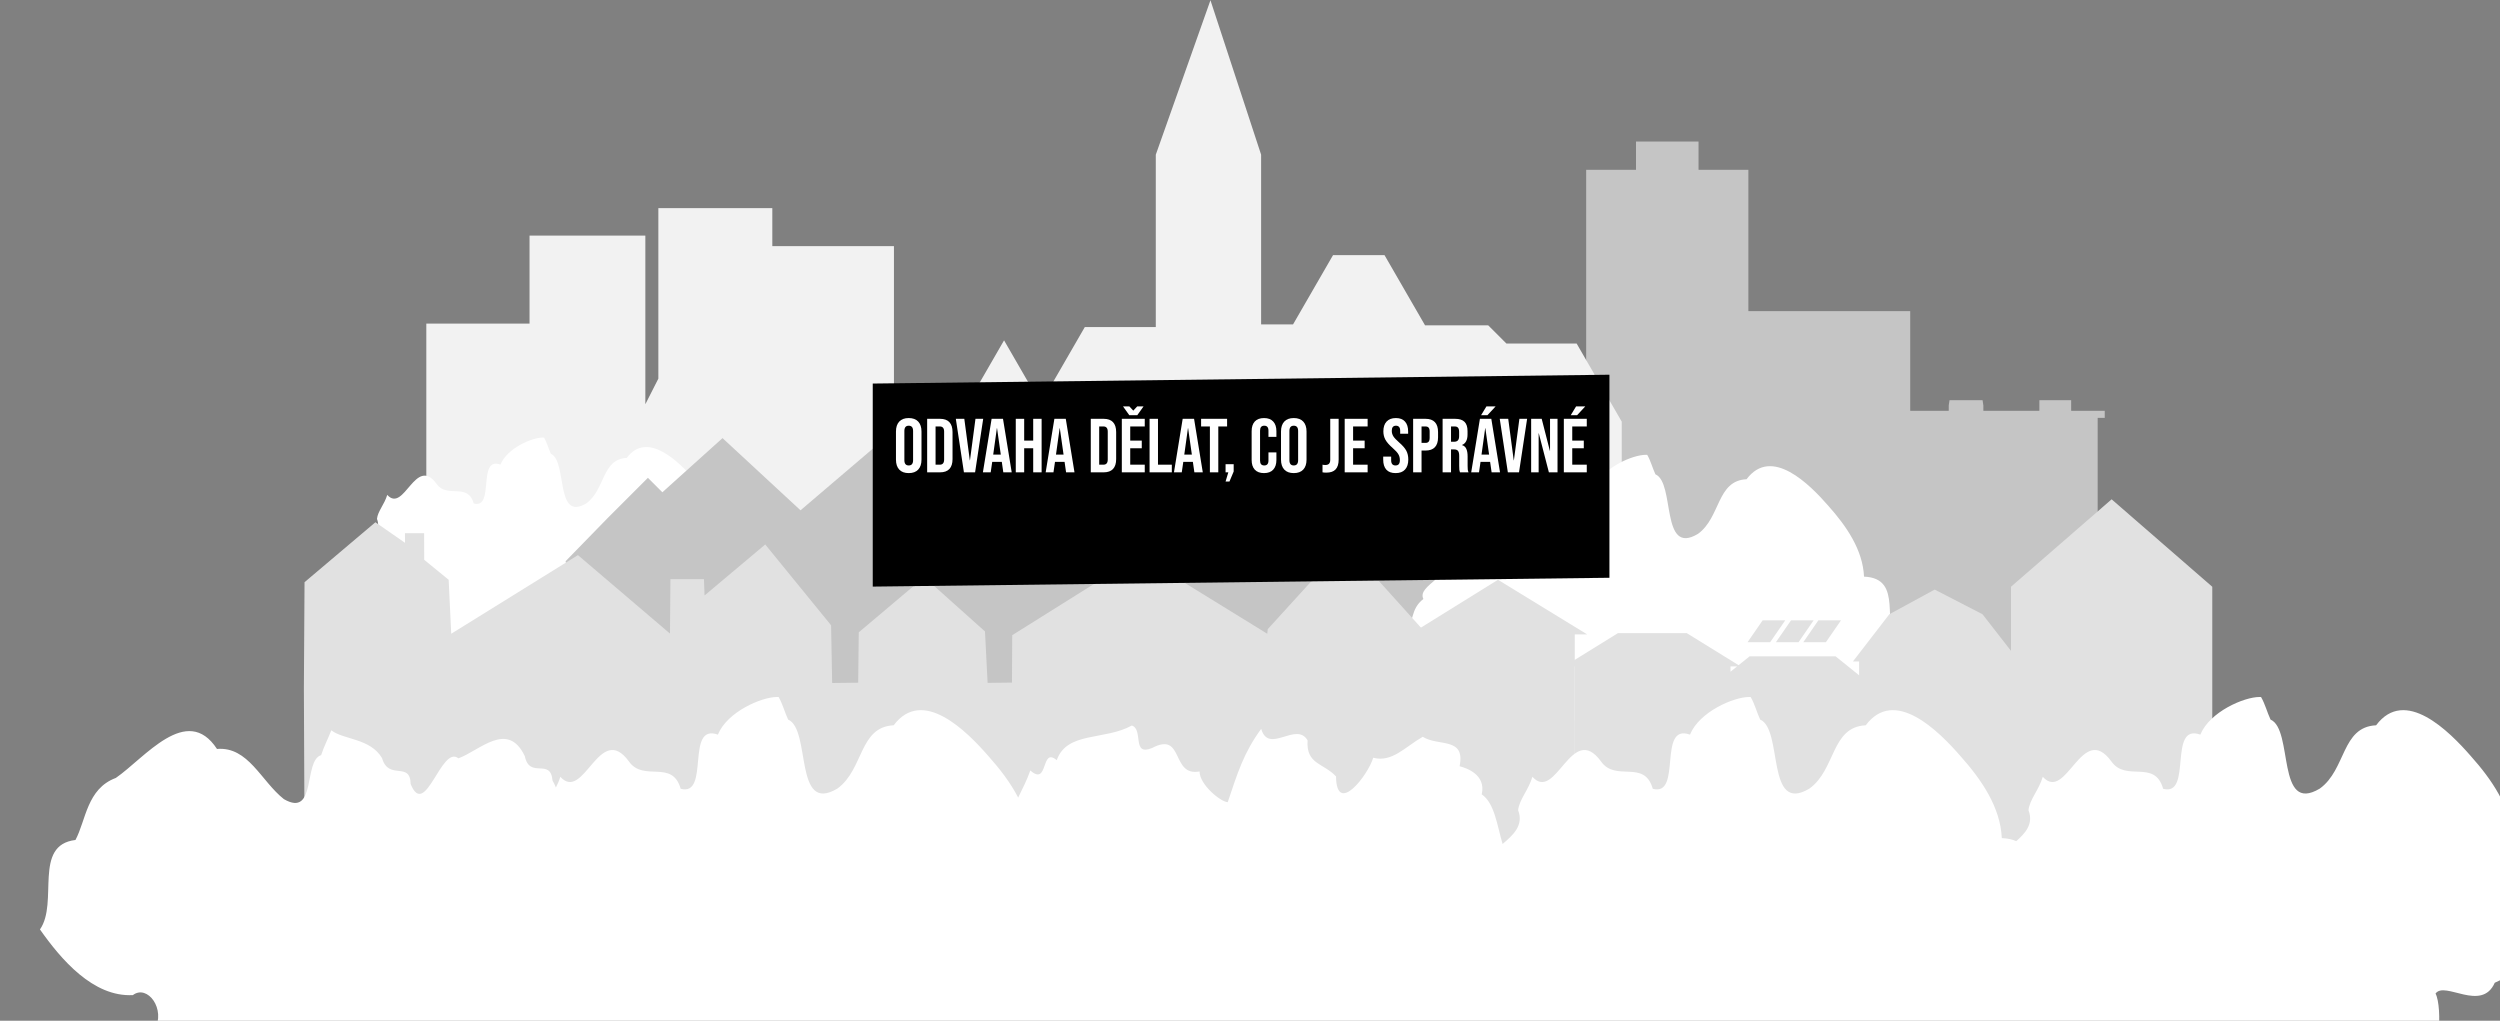 <?xml version="1.0" encoding="UTF-8"?>
<svg width="427.49mm" height="174.54mm" version="1.1" viewBox="0 0 427.49 174.54" xmlns="http://www.w3.org/2000/svg" xmlns:cc="http://creativecommons.org/ns#" xmlns:dc="http://purl.org/dc/elements/1.1/" xmlns:rdf="http://www.w3.org/1999/02/22-rdf-syntax-ns#">
 <rect x="0" y="0" width="427.49" height="174.54" fill="#808080" stroke="none"/>
 <g transform="translate(134.79 -11.262)">
  <g transform="matrix(.885 0 0 .885 216.83 -208.45)">
   <g>
    <path d="m-314.94 345.52v-34.728h20.407v15.395h-0.463v-32.4h22.376v32.579l2.515-4.947v-32.937h22.018v32.758h-0.307v-25.419h23.808v82.165l-91.607 4.947z" fill="#f2f2f2"/>
    <path d="m9.359 439.3v-0.683h-1.366v-109.62h1.366v-1.366h-6.487v-2.049h-6.142v2.049h-10.823v-1.025l-0.154-1.025h-6.384l-0.154 1.025v1.025h-7.44v-19.254h-31.271v-27.312h-9.628v-5.463h-12.085v5.463h-9.627v157.56h-1.366v1.366h102.12z" fill="#c5c5c5" stroke-width=".088"/>
    <path d="m-210.38 354.7v-28.432l7.07-12.245 7.06 12.229 8.541-14.793h13.716v-33.311l10.562-29.836 9.789 29.836v32.799h6.166l7.727-13.384h9.951l7.831 13.563h12.204l3.519 3.519h13.569l8.709 15.085v102.6h-124.59l-1.756-0.471z" fill="#f2f2f2"/>
   </g>
   <path d="m-292.38 332.8c-2.151-9e-3 -6.939 2.057-8.229 5.226-4.56-1.639-1.035 8.644-5.167 7.519-1.175-4.157-5.152-0.881-7.191-3.802-4.094-5.602-6.239 5.761-9.524 2.138-0.539 1.851-1.832 3.151-1.982 4.645 1.478 3.826-4.818 5.171-3.707 7.462-2.146 1.67-1.439 3.598-3.056 6.141-2.061 5.033 1.598 9.838 6.479 11.368 0.635 1.598 3.465 0.995 5.173 0.647 0.274 0.24 0.712 0.585 1.205 0.972-0.099 1.22-0.025 2.878 0.134 4.313h5.865c-0.062-0.936-0.112-1.93-0.025-2.766 0.037-0.211 0.074-0.419 0.099-0.621 0.284-1.21 1.032-1.829 2.804-0.864 4.099 2.087 6.817-0.994 10.603-0.025 0 1.385 0.171 3.443 0.247 4.281h5.69c0.142-1.423 0.16-3.374-0.112-4.465 2.193-1.163 7.289 2.012 9.592 0.271 1.954-1.478 7-2.189 9.44-0.515 0.025 0.013 0.025 0.013 0.037 0.025 0.467 0.89 0.703 3.2 0.589 4.688h5.869c0.216-1.949 0.099-4.48-0.411-5.45 1.284-1.799 6.395 2.643 8.223-1.502 3.828-1.669 7.109-4.84 7.795-8.655-2.727-3.653 1.112-11.166-5.378-11.428-0.192-4.312-2.837-8.137-5.756-11.407-2.991-3.429-9.128-9.621-13.137-4.259-4.836 0.229-4.135 6.136-7.824 8.792-6.064 3.615-3.618-8.193-6.835-9.586-0.478-1.027-0.748-2.141-1.316-3.127-0.062-8e-3 -0.13-8e-3 -0.2-8e-3zm-26.085 41.166c0.189-5e-4 0.255 0.05 0.163 0.197-0.062-0.062-0.188-0.129-0.342-0.184 0.062-8e-3 0.129-0.013 0.179-0.013z" fill="#fff" stroke-width=".428"/>
   <path d="m-283.84 366.78v-0.142h-2.094l-2.095-9.939 7.952-8.162 7.953-7.953 2.792 2.793 11.625-10.464 15.069 13.947 18.834-16.057 25.615 23.888-0.258-13.268 23.459-16.558 19.921 18.035 13.536-10.92 12.01 10.488 2.793-2.793 15.906 16.115-4.189 0.314v83.913h-169.43z" fill="#c5c5c5" stroke-width=".292"/>
   <path d="m-79.286 336.14c-2.585-0.011-8.336 2.471-9.886 6.278-5.478-1.969-1.244 10.384-6.207 9.032-1.411-4.994-6.189-1.058-8.638-4.568-4.918-6.73-7.495 6.921-11.441 2.569-0.647 2.224-2.201 3.785-2.381 5.58 1.776 4.596-5.788 6.212-4.453 8.964-2.578 2.006-1.729 4.323-3.671 7.377-2.476 6.046 1.92 11.818 7.783 13.657 0.761 1.919 4.162 1.195 6.214 0.777 0.33 0.288 0.854 0.703 1.447 1.169-0.124 1.465-0.037 3.457 0.161 5.181h7.046c-0.074-1.125-0.137-2.318-0.025-3.322 0.05-0.253 0.087-0.502 0.124-0.746 0.34-1.454 1.241-2.197 3.369-1.04 4.924 2.507 8.189-1.194 12.737-0.037 0 1.663 0.206 4.136 0.297 5.143h6.836c0.17-1.71 0.193-4.053-0.139-5.364 2.635-1.396 8.756 2.417 11.523 0.325 2.347-1.775 8.409-2.63 11.34-0.62 0.025 0.013 0.037 0.013 0.05 0.025 0.561 1.071 0.845 3.844 0.708 5.632h7.051c0.26-2.342 0.124-5.382-0.493-6.547 1.542-2.162 7.683 3.175 9.88-1.804 4.598-2.005 8.54-5.814 9.363-10.397-3.275-4.388 1.336-13.414-6.46-13.729-0.232-5.18-3.408-9.775-6.915-13.703-3.594-4.119-10.965-11.558-15.781-5.116-5.81 0.274-4.967 7.372-9.398 10.562-7.285 4.344-4.346-9.842-8.212-11.516-0.574-1.233-0.899-2.572-1.581-3.757-0.075-8e-3 -0.156-9e-3 -0.24-9e-3zm-31.336 49.453c0.227-4.9e-4 0.307 0.062 0.195 0.237-0.074-0.074-0.226-0.155-0.411-0.221 0.074-9e-3 0.155-0.013 0.215-0.013z" fill="#fff" stroke-width=".515"/>
   <g transform="matrix(.777 0 0 .777 -1743 -.881)" fill="#e1e1e1">
    <path d="m1807.8 567.17-0.331-75.304 0.163-26.443 17.625-14.909 7.361 5.119-0.014-2.39h4.763l0.012 2.575 0.012 4.035 6.083 4.971 0.633 13.417 31.513-19.553 22.886 19.507 0.112-13.535 4.167 1e-5h4.167l0.155 4.056 15.086-12.677 16.376 20.096 0.265 14.352 6.473-0.076 0.142-12.524 16.28-13.736 15.108 13.516 0.658 12.791 6.053-0.077 0.064-11.78 31.728-19.888 31.692 19.527 0.12-1.143 19.314-21.206 20.797 23.066v88.259l-139.57 0.042-139.9-0.088z" stroke-width=".265"/>
    <g stroke-dashoffset="347.72" stroke-linecap="square">
     <path d="m2104.4 464.82-21.863 13.579h2.303v76.011h38.663v-76.011h3.071z" stroke-width="2.568" style="paint-order:stroke markers fill"/>
     <path d="m2213 467.26-11.277 6.133-9.052 11.737h1.536v69.261h38.279v-69.261h1.535l-9.129-11.737z" stroke-width="2.33" style="paint-order:stroke markers fill"/>
     <path d="m2257 444.81-25.028 21.747v87.832h50.056v-87.832z" stroke-width="1.452" style="paint-order:stroke markers fill"/>
    </g>
    <g transform="matrix(25.203 0 0 25.203 1729.7 -4617.9)" stroke-dashoffset="347.72" stroke-linecap="square">
     <path transform="scale(.265)" d="m60.57 763.01-2 1.238h0.389v11.4h10.791v-10.418h0.605l-1.68-1.355h-3.205l-0.408 0.328-1.93-1.193zm4.191 1.238h0.246l-0.246 0.199z" stroke-width=".385" style="paint-order:stroke markers fill"/>
     <g stroke-width=".047">
      <rect transform="matrix(1 0 -.568 .823 0 0)" x="156.94" y="245.53" width=".223" height=".262" style="paint-order:stroke markers fill"/>
      <rect transform="matrix(1 0 -.568 .823 0 0)" x="157.22" y="245.53" width=".223" height=".262" style="paint-order:stroke markers fill"/>
      <rect transform="matrix(1 0 -.568 .823 0 0)" x="157.49" y="245.53" width=".223" height=".262" style="paint-order:stroke markers fill"/>
     </g>
    </g>
   </g>
   <g transform="matrix(2.588 0 0 2.588 -5756.3 -1047.1)" fill="#ececec">
    <path transform="matrix(.088 0 0 .088 1285.3 358.32)" d="m9584.4 2207.3c-13.143-0.057-42.396 12.568-50.279 31.932-27.861-10.014-6.321 52.812-31.57 45.938-7.175-25.398-31.479-5.383-43.934-23.23-25.015-34.227-38.121 35.202-58.188 13.062-0.951 3.269-2.293 6.25-3.734 9.066-0.815-1.991-1.75-3.96-2.865-5.899-1.655-19.609-19.331-0.877-23.504-20.648-14.554-30.675-38.353-4.618-56.354 1.816-14.482-11.701-28.052 52.445-40.5 21.805-0.365-19.759-18.656-2.585-24.275-21.994-9.962-16.927-32.774-15.509-43.043-23.592-2.726 7.099-6.294 13.838-8.635 21.098-15.137 4.463-3.703 53.426-31.582 37.31-19.391-15.305-30.164-44.77-56.773-42.578-25.553-39.04-61.394 7.772-85.807 24.594-24.686 9.169-25.317 36.012-34.256 52.639-36.317 4.28-14.108 53.024-30.113 75.893 17.766 25.234 45.062 57.525 78.83 55.705 12.295-9.357 28.388 11.917 18.318 29.768-0.114 0.763-0.113 1.501-0.113 2.223h1902v-10.385c0.223 3.681 0.235 7.318 0 10.385h35.861c1.32-11.91 0.627-27.372-2.508-33.299 7.844-10.993 39.073 16.147 50.244-9.178 23.387-10.2 43.438-29.571 47.625-52.881-16.662-22.32 6.793-68.222-32.857-69.824-1.18-26.345-17.333-49.715-35.168-69.693-18.277-20.951-55.77-58.784-80.264-26.022-29.548 1.397-25.264 37.493-47.803 53.717-37.047 22.091-22.104-50.056-41.763-58.57-2.92-6.272-4.569-13.082-8.037-19.109-0.388-0.034-0.799-0.045-1.221-0.045h-0.01c-13.144-0.057-42.396 12.568-50.279 31.932-27.861-10.014-6.322 52.812-31.57 45.938-7.176-25.398-31.479-5.383-43.934-23.23-25.015-34.227-38.121 35.202-58.187 13.062-3.292 11.31-11.197 19.254-12.11 28.381 4.502 11.652-2.796 19.536-10.41 26.248-3.207-1.487-7.213-2.403-12.236-2.606-1.18-26.345-17.335-49.715-35.17-69.693-18.277-20.951-55.77-58.784-80.264-26.022-29.548 1.397-25.262 37.493-47.801 53.717-37.047 22.091-22.104-50.056-41.763-58.57-2.92-6.272-4.569-13.082-8.037-19.109-0.388-0.034-0.801-0.045-1.223-0.045h-0.01c-13.144-0.057-42.396 12.568-50.279 31.932-27.861-10.014-6.322 52.812-31.57 45.938-7.177-25.398-31.479-5.383-43.934-23.23-25.015-34.227-38.121 35.202-58.187 13.062-3.292 11.31-11.196 19.254-12.108 28.381 5.049 13.067-4.743 21.394-13.178 28.644-4.665-15.722-6.786-34.752-17.716-42.123 3.972-17.11-13.67-22.497-18.762-23.857 5.057-25.121-17.908-16.495-31.27-24.988-15.028 8.623-26.074 22.023-42.015 17.77-4.353 14.788-31.181 49.611-31.555 15.854-10.733-11.498-25.519-10.098-24.129-30.598-9.612-16.404-32.99 12.212-39.35-9.762-14.935 20.4-20.068 37.526-28.398 62.24-6.002-0.26-23.972-14.991-23.893-26.074-24.595 4.511-12.816-34.388-40.293-19.91-17.5 7.223-6.994-15.577-17.168-19.074-22.986 12.829-55.126 4.801-63.695 29.418-13.82-11.736-6.741 22.606-22.43 8.723-2.851 8.114-6.665 15.543-10.307 23-6.559-12.718-15.703-24.513-25.346-35.314-18.277-20.951-55.771-58.784-80.266-26.022-29.548 1.397-25.262 37.493-47.801 53.717-37.047 22.091-22.103-50.056-41.762-58.57-2.919-6.272-4.571-13.082-8.039-19.109-0.388-0.034-0.798-0.045-1.221-0.045zm-378.25 28.256c0-0.01 0-0.012 0.01-0.018h-0.029c0.01 0.01 0.016 0.012 0.023 0.018z" fill="#fff" stroke-width="2.617"/>
   </g>
  </g>
  <rect transform="matrix(1 -.012 0 1 0 0)" x="14.446" y="77.022" width="125.97" height="34.721" style="paint-order:stroke markers fill"/>
  <g fill="#fff" stroke-width=".327" aria-label="ODVAHA DĚLAT, CO JE SPRÁVNÉ">
   <path d="m20.599 92.16q-1.059 0-1.621-0.601-0.562-0.601-0.562-1.7v-4.811q0-1.098 0.562-1.7 0.562-0.601 1.621-0.601t1.621 0.601q0.562 0.601 0.562 1.7v4.811q0 1.098-0.562 1.7-0.562 0.601-1.621 0.601zm0-1.307q0.745 0 0.745-0.902v-4.994q0-0.902-0.745-0.902t-0.745 0.902v4.994q0 0.902 0.745 0.902z"/>
   <path d="m23.75 82.877h2.196q1.072 0 1.608 0.575 0.536 0.575 0.536 1.687v4.628q0 1.111-0.536 1.687-0.536 0.575-1.608 0.575h-2.196zm2.17 7.844q0.353 0 0.536-0.209 0.196-0.209 0.196-0.68v-4.759q0-0.471-0.196-0.68-0.183-0.209-0.536-0.209h-0.732v6.537z"/>
   <path d="m28.652 82.877h1.451l0.941 7.099h0.026l0.941-7.099h1.321l-1.386 9.152h-1.909z"/>
   <path d="m34.771 82.877h1.948l1.49 9.152h-1.438l-0.261-1.817v0.026h-1.634l-0.261 1.791h-1.333zm1.569 6.119-0.641-4.524h-0.026l-0.628 4.524z"/>
   <path d="m38.902 82.877h1.438v3.726h1.543v-3.726h1.438v9.152h-1.438v-4.118h-1.543v4.118h-1.438z"/>
   <path d="m45.505 82.877h1.948l1.49 9.152h-1.438l-0.261-1.817v0.026h-1.634l-0.261 1.791h-1.333zm1.569 6.119-0.641-4.524h-0.026l-0.628 4.524z"/>
   <path d="m51.728 82.877h2.196q1.072 0 1.608 0.575 0.536 0.575 0.536 1.687v4.628q0 1.111-0.536 1.687-0.536 0.575-1.608 0.575h-2.196zm2.17 7.844q0.353 0 0.536-0.209 0.196-0.209 0.196-0.68v-4.759q0-0.471-0.196-0.68-0.183-0.209-0.536-0.209h-0.732v6.537z"/>
   <path d="m57.036 82.877h3.922v1.307h-2.484v2.419h1.974v1.307h-1.974v2.811h2.484v1.307h-3.922zm0.209-2.118h1.085l0.667 0.719 0.667-0.719h1.085l-1.072 1.504h-1.36z"/>
   <path d="m61.782 82.877h1.438v7.844h2.366v1.307h-3.804z"/>
   <path d="m67.443 82.877h1.948l1.49 9.152h-1.438l-0.261-1.817v0.026h-1.634l-0.261 1.791h-1.333zm1.569 6.119-0.641-4.524h-0.026l-0.628 4.524z"/>
   <path d="m72.097 84.185h-1.504v-1.307h4.445v1.307h-1.504v7.844h-1.438z"/>
   <path d="m75.248 92.029h-0.471v-1.386h1.386v1.242l-0.719 1.713h-0.667z"/>
   <path d="m81.353 92.16q-1.033 0-1.582-0.588-0.536-0.588-0.536-1.66v-4.916q0-1.072 0.536-1.66 0.549-0.588 1.582-0.588t1.569 0.588q0.549 0.588 0.549 1.66v0.967h-1.36v-1.059q0-0.85-0.719-0.85-0.719 0-0.719 0.85v5.112q0 0.837 0.719 0.837 0.719 0 0.719-0.837v-1.399h1.36v1.294q0 1.072-0.549 1.66-0.536 0.588-1.569 0.588z"/>
   <path d="m86.439 92.16q-1.059 0-1.621-0.601-0.562-0.601-0.562-1.7v-4.811q0-1.098 0.562-1.7 0.562-0.601 1.621-0.601t1.621 0.601q0.562 0.601 0.562 1.7v4.811q0 1.098-0.562 1.7-0.562 0.601-1.621 0.601zm0-1.307q0.745 0 0.745-0.902v-4.994q0-0.902-0.745-0.902-0.745 0-0.745 0.902v4.994q0 0.902 0.745 0.902z"/>
   <path d="m92.021 92.081q-0.392 0-0.667-0.052v-1.307q0.209 0.052 0.471 0.052 0.431 0 0.641-0.209 0.209-0.222 0.209-0.667v-7.021h1.438v6.981q0 1.124-0.523 1.673-0.51 0.549-1.569 0.549z"/>
   <path d="m95.146 82.877h3.922v1.307h-2.484v2.419h1.974v1.307h-1.974v2.811h2.484v1.307h-3.922z"/>
   <path d="m103.85 92.16q-1.046 0-1.582-0.588-0.536-0.601-0.536-1.713v-0.523h1.36v0.628q0 0.889 0.745 0.889 0.366 0 0.549-0.209 0.196-0.222 0.196-0.706 0-0.575-0.261-1.007-0.261-0.445-0.967-1.059-0.889-0.784-1.242-1.412-0.353-0.641-0.353-1.438 0-1.085 0.549-1.673 0.549-0.601 1.595-0.601 1.033 0 1.556 0.601 0.536 0.588 0.536 1.7v0.379h-1.36v-0.471q0-0.471-0.183-0.68-0.183-0.222-0.536-0.222-0.719 0-0.719 0.876 0 0.497 0.261 0.928 0.275 0.431 0.981 1.046 0.902 0.784 1.242 1.425 0.34 0.641 0.34 1.504 0 1.124-0.562 1.726-0.549 0.601-1.608 0.601z"/>
   <path d="m106.85 82.877h2.118q1.072 0 1.608 0.575 0.536 0.575 0.536 1.687v0.902q0 1.111-0.536 1.687t-1.608 0.575h-0.68v3.726h-1.438zm2.118 4.118q0.353 0 0.523-0.196 0.183-0.196 0.183-0.667v-1.085q0-0.471-0.183-0.667-0.17-0.196-0.523-0.196h-0.68v2.811z"/>
   <path d="m111.89 82.877h2.131q1.111 0 1.621 0.523 0.51 0.51 0.51 1.582v0.562q0 1.425-0.941 1.804v0.026q0.523 0.157 0.732 0.641 0.222 0.484 0.222 1.294v1.608q0 0.392 0.026 0.641 0.026 0.235 0.131 0.471h-1.464q-0.079-0.222-0.105-0.418-0.026-0.196-0.026-0.706v-1.673q0-0.628-0.209-0.876-0.196-0.248-0.693-0.248h-0.497v3.922h-1.438zm1.961 3.922q0.431 0 0.641-0.222 0.222-0.222 0.222-0.745v-0.706q0-0.497-0.183-0.719-0.17-0.222-0.549-0.222h-0.654v2.615z"/>
   <path d="m118.27 82.877h1.948l1.49 9.152h-1.438l-0.261-1.817v0.026h-1.634l-0.261 1.791h-1.333zm1.569 6.119-0.641-4.524h-0.026l-0.628 4.524zm-0.458-8.237h1.569l-1.399 1.504h-1.085z"/>
   <path d="m121.66 82.877h1.451l0.941 7.099h0.026l0.941-7.099h1.321l-1.386 9.152h-1.909z"/>
   <path d="m127.03 82.877h1.804l1.399 5.478h0.026v-5.478h1.281v9.152h-1.477l-1.726-6.681h-0.026v6.681h-1.281z"/>
   <path d="m132.62 82.877h3.922v1.307h-2.484v2.419h1.974v1.307h-1.974v2.811h2.484v1.307h-3.922zm2.092-2.118h1.569l-1.399 1.504h-1.085z"/>
  </g>
 </g>
</svg>
